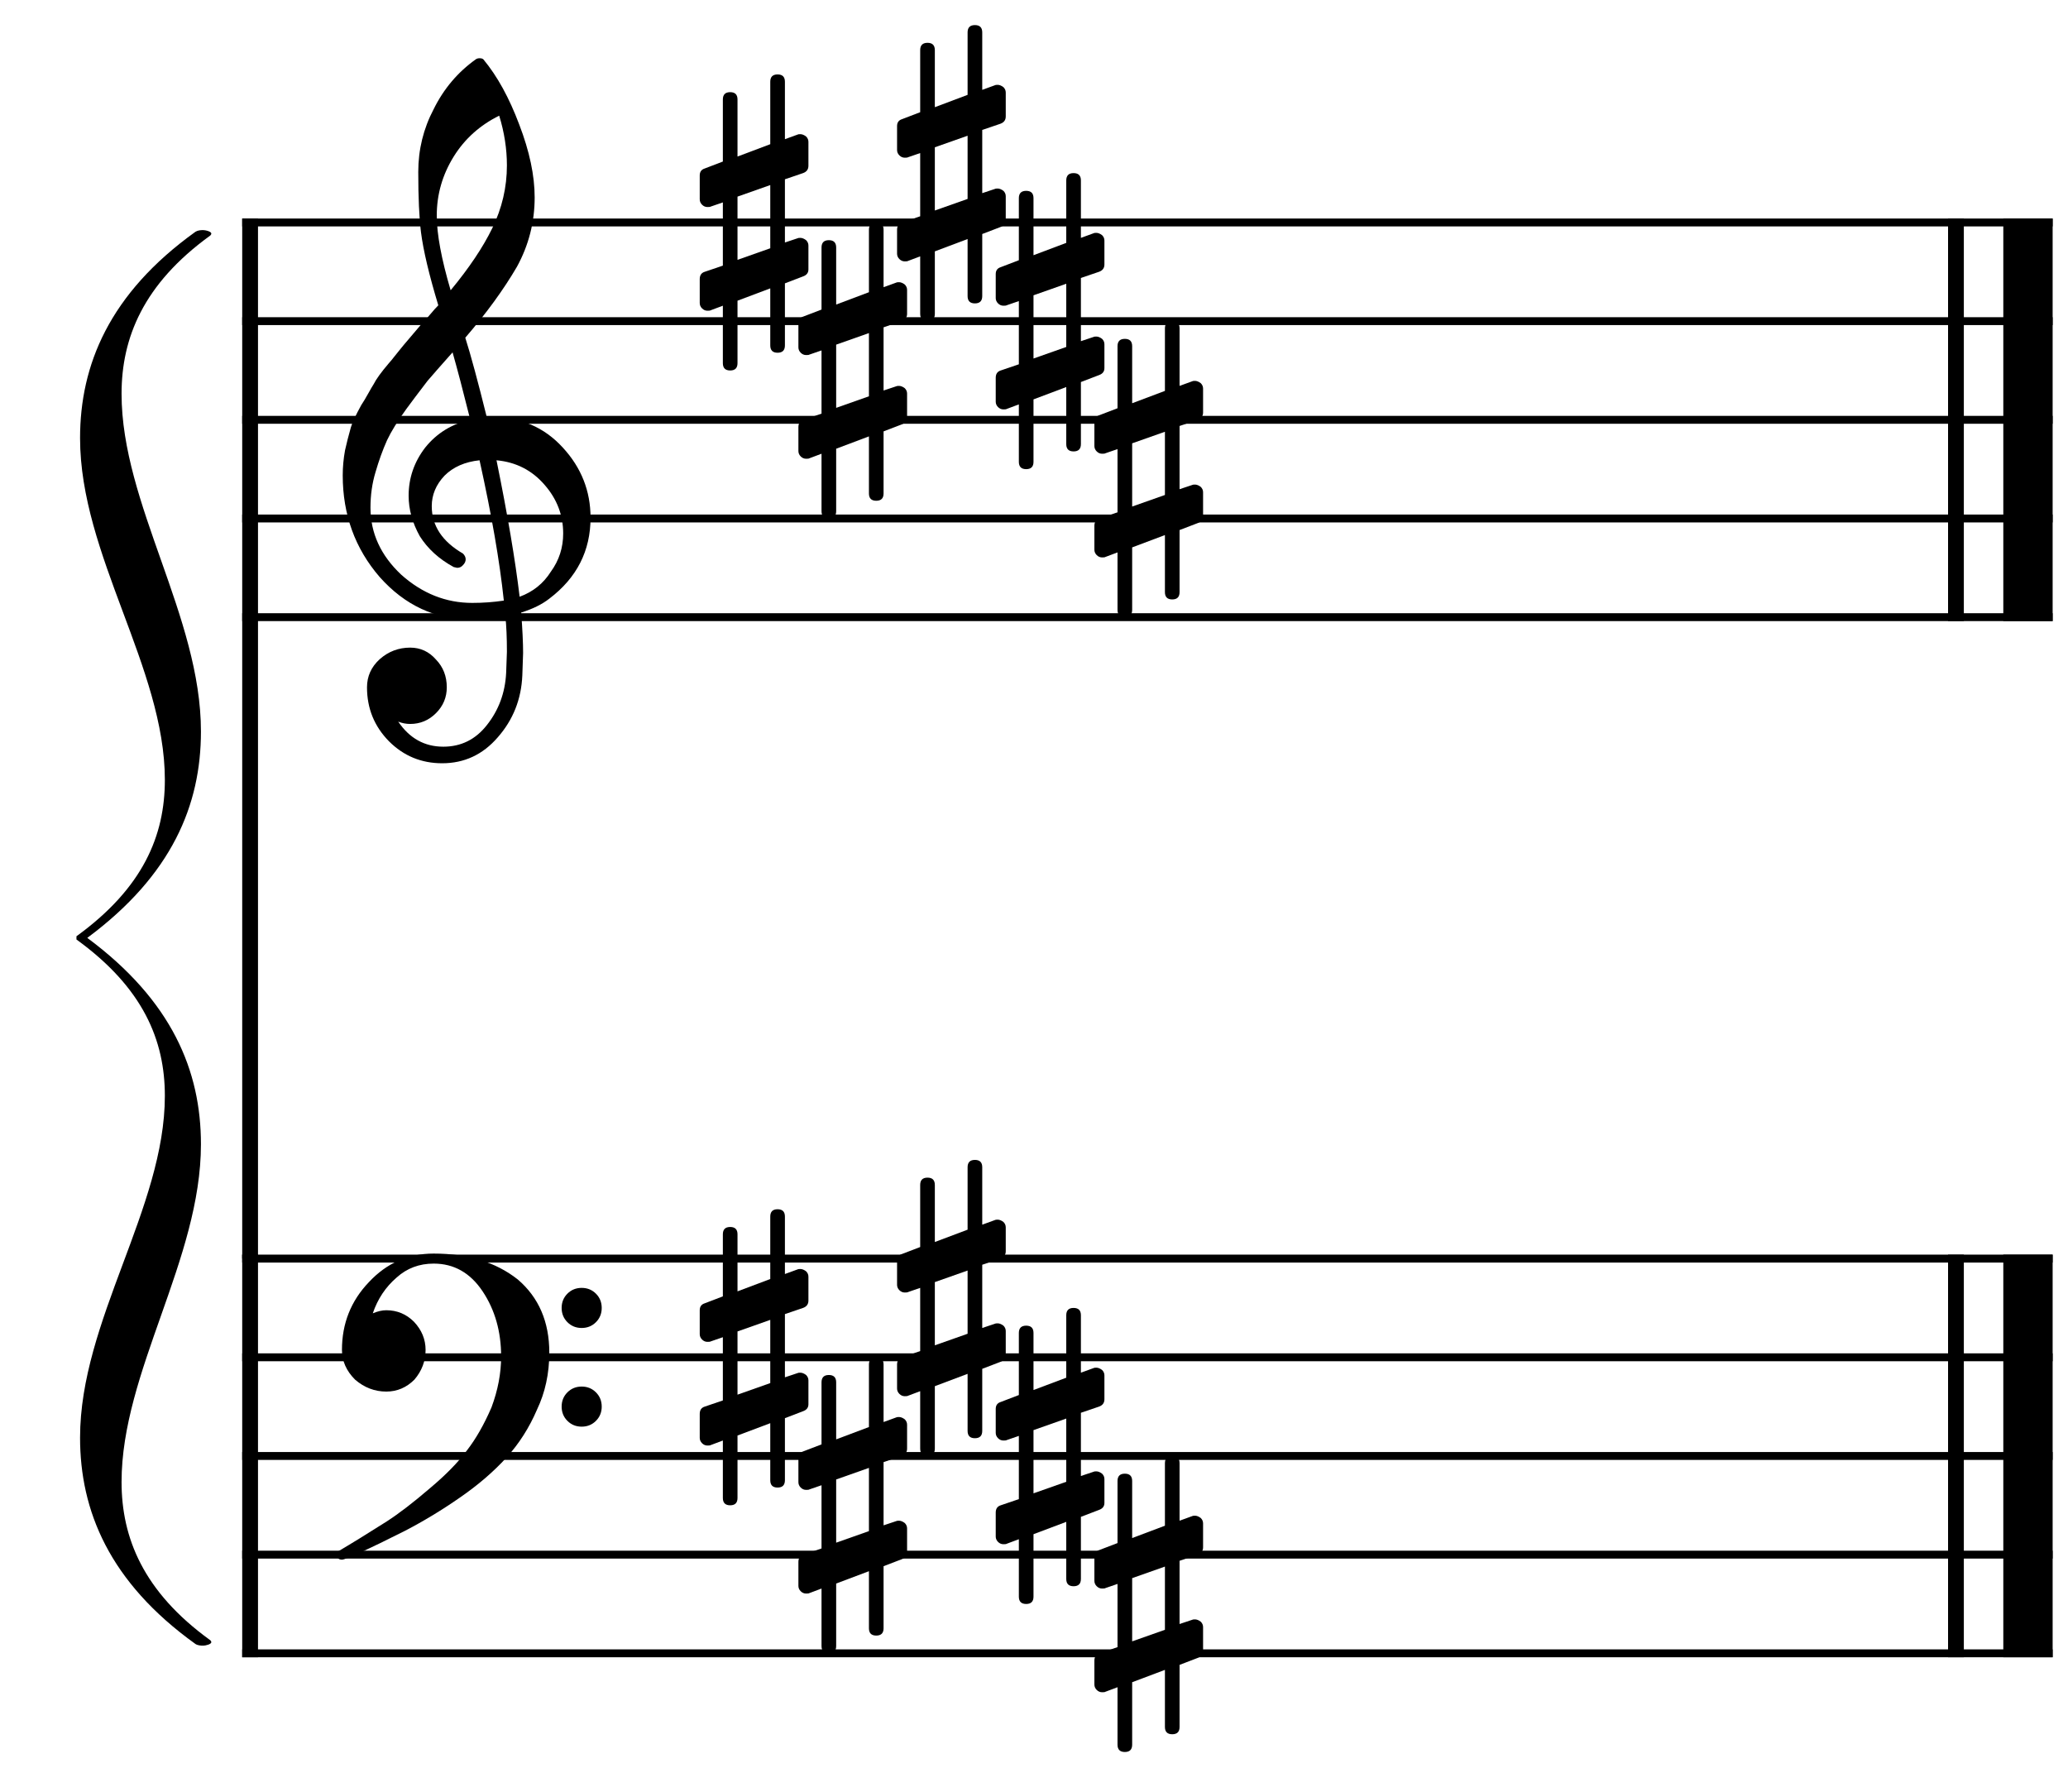 <?xml version="1.0" encoding="UTF-8" standalone="no"?>
<svg width="524px" height="454px" viewBox="0 0 524 454"
 xmlns="http://www.w3.org/2000/svg" xmlns:xlink="http://www.w3.org/1999/xlink" version="1.2" baseProfile="tiny">
<title>谱号</title>
<desc>Generated by MuseScore 3.3.4</desc>
<polyline class="" fill="none" stroke="#000000" stroke-width="4.00" stroke-linejoin="bevel" points="63.373,317.857 63.373,419.857"/>
<polyline class="" fill="none" stroke="#000000" stroke-width="4.00" stroke-linejoin="bevel" points="495.608,317.857 495.608,419.857"/>
<polyline class="" fill="none" stroke="#000000" stroke-width="12.50" stroke-linejoin="bevel" points="513.858,317.857 513.858,419.857"/>
<polyline class="" fill="none" stroke="#000000" stroke-width="4.00" stroke-linejoin="bevel" points="63.373,55.356 63.373,318.857"/>
<polyline class="" fill="none" stroke="#000000" stroke-width="4.00" stroke-linejoin="bevel" points="495.608,55.356 495.608,157.356"/>
<polyline class="" fill="none" stroke="#000000" stroke-width="12.50" stroke-linejoin="bevel" points="513.858,55.356 513.858,157.356"/>
<polyline class="" fill="none" stroke="#000000" stroke-width="2.00" stroke-linejoin="bevel" points="61.373,318.857 520.108,318.857"/>
<polyline class="" fill="none" stroke="#000000" stroke-width="2.00" stroke-linejoin="bevel" points="61.373,343.857 520.108,343.857"/>
<polyline class="" fill="none" stroke="#000000" stroke-width="2.00" stroke-linejoin="bevel" points="61.373,368.857 520.108,368.857"/>
<polyline class="" fill="none" stroke="#000000" stroke-width="2.00" stroke-linejoin="bevel" points="61.373,393.857 520.108,393.857"/>
<polyline class="" fill="none" stroke="#000000" stroke-width="2.00" stroke-linejoin="bevel" points="61.373,418.857 520.108,418.857"/>
<polyline class="" fill="none" stroke="#000000" stroke-width="2.00" stroke-linejoin="bevel" points="61.373,56.356 520.108,56.356"/>
<polyline class="" fill="none" stroke="#000000" stroke-width="2.00" stroke-linejoin="bevel" points="61.373,81.356 520.108,81.356"/>
<polyline class="" fill="none" stroke="#000000" stroke-width="2.00" stroke-linejoin="bevel" points="61.373,106.356 520.108,106.356"/>
<polyline class="" fill="none" stroke="#000000" stroke-width="2.00" stroke-linejoin="bevel" points="61.373,131.356 520.108,131.356"/>
<polyline class="" fill="none" stroke="#000000" stroke-width="2.00" stroke-linejoin="bevel" points="61.373,156.356 520.108,156.356"/>
<path class="" d="M143.775,334.97 C142.799,333.993 142.311,332.789 142.311,331.357 C142.311,329.924 142.799,328.72 143.775,327.743 C144.752,326.767 145.956,326.278 147.389,326.278 C148.821,326.278 150.025,326.767 151.002,327.743 C151.979,328.72 152.467,329.924 152.467,331.357 C152.467,332.789 151.979,333.993 151.002,334.97 C150.025,335.946 148.821,336.435 147.389,336.435 C145.956,336.435 144.752,335.946 143.775,334.97 M143.775,359.97 C142.799,358.993 142.311,357.789 142.311,356.357 C142.311,354.924 142.799,353.72 143.775,352.743 C144.752,351.767 145.956,351.278 147.389,351.278 C148.821,351.278 150.025,351.767 151.002,352.743 C151.979,353.72 152.467,354.924 152.467,356.357 C152.467,357.789 151.979,358.993 151.002,359.97 C150.025,360.946 148.821,361.435 147.389,361.435 C145.956,361.435 144.752,360.946 143.775,359.97 M109.889,317.587 C118.548,317.587 125.644,319.768 131.178,324.13 C136.516,328.687 139.186,334.872 139.186,342.685 C139.186,347.958 138.144,352.776 136.061,357.138 C134.107,361.695 131.536,365.732 128.346,369.247 C125.09,372.828 121.152,376.213 116.529,379.403 C112.037,382.528 107.415,385.328 102.662,387.802 C92.962,392.685 87.623,395.126 86.647,395.126 C85.8,395.126 85.377,394.703 85.377,393.857 C85.377,393.531 85.507,393.238 85.768,392.978 C89.088,391.025 93.157,388.518 97.975,385.458 C101.1,383.44 104.745,380.64 108.912,377.06 C112.949,373.674 116.074,370.484 118.287,367.489 C120.566,364.56 122.649,360.914 124.537,356.552 C126.165,352.19 126.979,347.893 126.979,343.661 C126.979,337.346 125.416,331.845 122.291,327.157 C119.166,322.47 115.032,320.126 109.889,320.126 C106.243,320.126 103.118,321.298 100.514,323.642 C97.714,326.051 95.696,329.078 94.459,332.724 C95.696,332.203 96.835,331.942 97.877,331.942 C100.611,331.942 102.955,332.919 104.908,334.872 C106.861,336.955 107.838,339.332 107.838,342.001 C107.838,344.801 106.894,347.307 105.006,349.521 C102.988,351.539 100.611,352.548 97.877,352.548 C94.947,352.548 92.311,351.539 89.967,349.521 C87.753,347.307 86.647,344.801 86.647,342.001 C86.647,335.295 88.925,329.566 93.482,324.814 C97.975,319.996 103.443,317.587 109.889,317.587"/>
<path class="" d="M123.365,105.77 C123.365,105.77 123.561,105.77 123.951,105.77 C124.212,105.705 124.439,105.673 124.635,105.673 C131.926,105.673 137.916,108.244 142.604,113.388 C147.291,118.466 149.635,124.39 149.635,131.161 C149.635,139.56 146.152,146.395 139.186,151.669 C137.363,153.101 134.986,154.273 132.057,155.185 C132.382,159.416 132.545,162.834 132.545,165.438 C132.545,165.959 132.48,167.847 132.35,171.102 C132.089,177.157 130.006,182.398 126.1,186.825 C122.324,191.187 117.636,193.368 112.037,193.368 C106.764,193.368 102.271,191.513 98.561,187.802 C94.85,184.026 92.994,179.468 92.994,174.13 C92.994,171.33 94.068,168.954 96.217,167.001 C98.43,165.048 101.002,164.071 103.932,164.071 C106.536,164.071 108.717,165.08 110.475,167.099 C112.298,168.987 113.209,171.33 113.209,174.13 C113.209,176.669 112.298,178.85 110.475,180.673 C108.652,182.496 106.471,183.407 103.932,183.407 C102.89,183.407 101.881,183.212 100.904,182.821 C103.769,187.053 107.577,189.169 112.33,189.169 C116.822,189.169 120.501,187.346 123.365,183.7 C126.36,179.924 127.988,175.53 128.248,170.517 C128.378,167.392 128.443,165.601 128.443,165.145 C128.443,161.5 128.313,158.505 128.053,156.161 C124.798,156.682 121.9,156.942 119.361,156.942 C110.312,156.942 102.597,153.362 96.217,146.2 C89.967,138.974 86.842,130.38 86.842,120.419 C86.842,118.336 87.037,116.22 87.428,114.071 C87.818,112.313 88.307,110.393 88.893,108.31 C89.218,107.138 90.097,105.25 91.529,102.645 C92.05,101.864 92.636,100.888 93.287,99.716 C93.938,98.544 94.394,97.763 94.654,97.372 C95.305,96.07 96.575,94.312 98.463,92.099 C98.984,91.513 99.521,90.862 100.074,90.145 C100.628,89.429 101.1,88.843 101.49,88.388 C101.881,87.932 102.174,87.574 102.369,87.313 C102.564,87.053 104.029,85.328 106.764,82.138 C107.415,81.487 108.049,80.787 108.668,80.038 C109.286,79.289 109.791,78.703 110.182,78.28 C110.572,77.857 110.865,77.548 111.061,77.353 C108.717,69.605 107.252,63.42 106.666,58.798 C106.21,55.087 105.982,50.009 105.982,43.563 C105.982,37.899 107.284,32.593 109.889,27.645 C112.428,22.502 115.976,18.303 120.533,15.048 C120.794,14.852 121.119,14.755 121.51,14.755 C121.965,14.755 122.291,14.852 122.486,15.048 C126.002,19.28 129.029,24.781 131.568,31.552 C134.173,38.322 135.475,44.475 135.475,50.009 C135.475,56.259 133.977,62.118 130.982,67.587 C127.597,73.381 123.235,79.371 117.896,85.556 C119.264,89.853 121.087,96.591 123.365,105.77 M131.666,151.181 C135.051,149.944 137.688,147.828 139.576,144.833 C141.659,141.968 142.701,138.746 142.701,135.165 C142.701,130.543 141.139,126.441 138.014,122.86 C134.824,119.149 130.755,117.066 125.807,116.61 C128.606,130.347 130.559,141.871 131.666,151.181 M93.873,128.622 C93.873,135.067 96.477,140.731 101.686,145.614 C107.024,150.367 113.014,152.743 119.654,152.743 C122.389,152.743 125.058,152.548 127.662,152.157 C126.62,142.261 124.57,130.412 121.51,116.61 C117.799,117.001 114.837,118.303 112.623,120.517 C110.475,122.795 109.4,125.367 109.4,128.231 C109.4,133.179 112.037,137.183 117.311,140.243 C117.766,140.699 117.994,141.187 117.994,141.708 C117.994,142.229 117.766,142.717 117.311,143.173 C116.92,143.629 116.432,143.856 115.846,143.856 C115.781,143.856 115.488,143.791 114.967,143.661 C111.256,141.643 108.391,139.039 106.373,135.849 C104.485,132.463 103.541,129.045 103.541,125.595 C103.541,121.102 104.941,117.033 107.74,113.388 C110.67,109.742 114.479,107.398 119.166,106.356 C117.343,99.065 115.846,93.368 114.674,89.267 C113.632,90.438 112.379,91.854 110.914,93.515 C109.449,95.175 108.587,96.168 108.326,96.493 C105.982,99.553 104.192,101.929 102.955,103.622 C100.742,106.682 99.114,109.319 98.072,111.532 C96.966,114.006 95.989,116.708 95.143,119.638 C94.296,122.437 93.873,125.432 93.873,128.622 M126.49,29.306 C121.607,31.715 117.766,35.165 114.967,39.657 C112.102,44.28 110.67,49.26 110.67,54.599 C110.67,59.286 111.842,65.601 114.186,73.544 C118.873,67.88 122.389,62.639 124.732,57.821 C127.206,52.743 128.443,47.437 128.443,41.903 C128.443,37.737 127.792,33.537 126.49,29.306"/>
<path class="" d="M298.885,437.509 C298.885,438.746 298.266,439.364 297.029,439.364 C295.792,439.364 295.174,438.746 295.174,437.509 L295.174,423.056 L286.873,426.181 L286.873,442.001 C286.873,443.238 286.255,443.857 285.018,443.857 C283.781,443.857 283.162,443.238 283.162,442.001 L283.162,427.45 L280.037,428.622 C279.972,428.687 279.712,428.72 279.256,428.72 C278.735,428.72 278.279,428.525 277.889,428.134 C277.498,427.743 277.303,427.288 277.303,426.767 L277.303,420.712 C277.303,419.735 277.726,419.117 278.572,418.857 L283.162,417.294 L283.162,401.278 L280.037,402.353 C279.972,402.418 279.712,402.45 279.256,402.45 C278.735,402.45 278.279,402.255 277.889,401.864 C277.498,401.474 277.303,401.018 277.303,400.497 L277.303,394.443 C277.303,393.531 277.726,392.945 278.572,392.685 L283.162,390.927 L283.162,375.204 C283.162,373.967 283.781,373.349 285.018,373.349 C286.255,373.349 286.873,373.967 286.873,375.204 L286.873,389.657 L295.174,386.532 L295.174,370.712 C295.174,369.475 295.792,368.857 297.029,368.857 C298.266,368.857 298.885,369.475 298.885,370.712 L298.885,385.263 L302.108,384.091 C302.173,384.026 302.401,383.993 302.791,383.993 C303.247,383.993 303.735,384.189 304.256,384.579 C304.647,384.97 304.842,385.426 304.842,385.946 L304.842,392.001 C304.842,392.913 304.386,393.531 303.475,393.857 L298.885,395.419 L298.885,411.435 L302.108,410.36 C302.173,410.295 302.401,410.263 302.791,410.263 C303.247,410.263 303.735,410.458 304.256,410.849 C304.647,411.239 304.842,411.695 304.842,412.216 L304.842,418.271 C304.842,419.117 304.386,419.703 303.475,420.028 L298.885,421.786 L298.885,437.509 M295.174,396.884 L286.873,399.814 L286.873,415.829 L295.174,412.9 L295.174,396.884 "/>
<path class="" d="M273.885,400.009 C273.885,401.246 273.266,401.864 272.029,401.864 C270.792,401.864 270.174,401.246 270.174,400.009 L270.174,385.556 L261.873,388.681 L261.873,404.501 C261.873,405.738 261.255,406.357 260.018,406.357 C258.781,406.357 258.162,405.738 258.162,404.501 L258.162,389.95 L255.037,391.122 C254.972,391.187 254.712,391.22 254.256,391.22 C253.735,391.22 253.279,391.025 252.889,390.634 C252.498,390.243 252.303,389.788 252.303,389.267 L252.303,383.212 C252.303,382.235 252.726,381.617 253.572,381.357 L258.162,379.794 L258.162,363.778 L255.037,364.853 C254.972,364.918 254.712,364.95 254.256,364.95 C253.735,364.95 253.279,364.755 252.889,364.364 C252.498,363.974 252.303,363.518 252.303,362.997 L252.303,356.942 C252.303,356.031 252.726,355.445 253.572,355.185 L258.162,353.427 L258.162,337.704 C258.162,336.467 258.781,335.849 260.018,335.849 C261.255,335.849 261.873,336.467 261.873,337.704 L261.873,352.157 L270.174,349.032 L270.174,333.212 C270.174,331.975 270.792,331.357 272.029,331.357 C273.266,331.357 273.885,331.975 273.885,333.212 L273.885,347.763 L277.108,346.591 C277.173,346.526 277.4,346.493 277.791,346.493 C278.247,346.493 278.735,346.689 279.256,347.079 C279.647,347.47 279.842,347.926 279.842,348.446 L279.842,354.501 C279.842,355.413 279.386,356.031 278.475,356.357 L273.885,357.919 L273.885,373.935 L277.108,372.86 C277.173,372.795 277.4,372.763 277.791,372.763 C278.247,372.763 278.735,372.958 279.256,373.349 C279.647,373.739 279.842,374.195 279.842,374.716 L279.842,380.771 C279.842,381.617 279.386,382.203 278.475,382.528 L273.885,384.286 L273.885,400.009 M270.174,359.384 L261.873,362.314 L261.873,378.329 L270.174,375.4 L270.174,359.384 "/>
<path class="" d="M248.885,362.509 C248.885,363.746 248.266,364.364 247.029,364.364 C245.792,364.364 245.174,363.746 245.174,362.509 L245.174,348.056 L236.873,351.181 L236.873,367.001 C236.873,368.238 236.255,368.857 235.018,368.857 C233.781,368.857 233.162,368.238 233.162,367.001 L233.162,352.45 L230.037,353.622 C229.972,353.687 229.712,353.72 229.256,353.72 C228.735,353.72 228.279,353.524 227.889,353.134 C227.498,352.743 227.303,352.288 227.303,351.767 L227.303,345.712 C227.303,344.735 227.726,344.117 228.572,343.857 L233.162,342.294 L233.162,326.278 L230.037,327.353 C229.972,327.418 229.712,327.45 229.256,327.45 C228.735,327.45 228.279,327.255 227.889,326.864 C227.498,326.474 227.303,326.018 227.303,325.497 L227.303,319.442 C227.303,318.531 227.726,317.945 228.572,317.685 L233.162,315.927 L233.162,300.204 C233.162,298.967 233.781,298.349 235.018,298.349 C236.255,298.349 236.873,298.967 236.873,300.204 L236.873,314.657 L245.174,311.532 L245.174,295.712 C245.174,294.475 245.792,293.857 247.029,293.857 C248.266,293.857 248.885,294.475 248.885,295.712 L248.885,310.263 L252.108,309.091 C252.173,309.026 252.4,308.993 252.791,308.993 C253.247,308.993 253.735,309.189 254.256,309.579 C254.647,309.97 254.842,310.426 254.842,310.946 L254.842,317.001 C254.842,317.913 254.386,318.531 253.475,318.857 L248.885,320.419 L248.885,336.435 L252.108,335.36 C252.173,335.295 252.4,335.263 252.791,335.263 C253.247,335.263 253.735,335.458 254.256,335.849 C254.647,336.239 254.842,336.695 254.842,337.216 L254.842,343.271 C254.842,344.117 254.386,344.703 253.475,345.028 L248.885,346.786 L248.885,362.509 M245.174,321.884 L236.873,324.814 L236.873,340.829 L245.174,337.899 L245.174,321.884 "/>
<path class="" d="M223.885,412.509 C223.885,413.746 223.266,414.364 222.029,414.364 C220.792,414.364 220.174,413.746 220.174,412.509 L220.174,398.056 L211.873,401.181 L211.873,417.001 C211.873,418.238 211.255,418.857 210.018,418.857 C208.781,418.857 208.162,418.238 208.162,417.001 L208.162,402.45 L205.037,403.622 C204.972,403.687 204.712,403.72 204.256,403.72 C203.735,403.72 203.279,403.525 202.889,403.134 C202.498,402.743 202.303,402.288 202.303,401.767 L202.303,395.712 C202.303,394.735 202.726,394.117 203.572,393.857 L208.162,392.294 L208.162,376.278 L205.037,377.353 C204.972,377.418 204.712,377.45 204.256,377.45 C203.735,377.45 203.279,377.255 202.889,376.864 C202.498,376.474 202.303,376.018 202.303,375.497 L202.303,369.442 C202.303,368.531 202.726,367.945 203.572,367.685 L208.162,365.927 L208.162,350.204 C208.162,348.967 208.781,348.349 210.018,348.349 C211.255,348.349 211.873,348.967 211.873,350.204 L211.873,364.657 L220.174,361.532 L220.174,345.712 C220.174,344.475 220.792,343.857 222.029,343.857 C223.266,343.857 223.885,344.475 223.885,345.712 L223.885,360.263 L227.107,359.091 C227.173,359.026 227.4,358.993 227.791,358.993 C228.247,358.993 228.735,359.189 229.256,359.579 C229.647,359.97 229.842,360.426 229.842,360.946 L229.842,367.001 C229.842,367.913 229.386,368.531 228.475,368.857 L223.885,370.419 L223.885,386.435 L227.107,385.36 C227.173,385.295 227.4,385.263 227.791,385.263 C228.247,385.263 228.735,385.458 229.256,385.849 C229.647,386.239 229.842,386.695 229.842,387.216 L229.842,393.271 C229.842,394.117 229.386,394.703 228.475,395.028 L223.885,396.786 L223.885,412.509 M220.174,371.884 L211.873,374.814 L211.873,390.829 L220.174,387.9 L220.174,371.884 "/>
<path class="" d="M198.885,375.009 C198.885,376.246 198.266,376.864 197.029,376.864 C195.792,376.864 195.174,376.246 195.174,375.009 L195.174,360.556 L186.873,363.681 L186.873,379.501 C186.873,380.738 186.255,381.357 185.018,381.357 C183.781,381.357 183.162,380.738 183.162,379.501 L183.162,364.95 L180.037,366.122 C179.972,366.187 179.712,366.22 179.256,366.22 C178.735,366.22 178.279,366.025 177.889,365.634 C177.498,365.243 177.303,364.788 177.303,364.267 L177.303,358.212 C177.303,357.235 177.726,356.617 178.572,356.357 L183.162,354.794 L183.162,338.778 L180.037,339.853 C179.972,339.918 179.712,339.95 179.256,339.95 C178.735,339.95 178.279,339.755 177.889,339.364 C177.498,338.974 177.303,338.518 177.303,337.997 L177.303,331.942 C177.303,331.031 177.726,330.445 178.572,330.185 L183.162,328.427 L183.162,312.704 C183.162,311.467 183.781,310.849 185.018,310.849 C186.255,310.849 186.873,311.467 186.873,312.704 L186.873,327.157 L195.174,324.032 L195.174,308.212 C195.174,306.975 195.792,306.357 197.029,306.357 C198.266,306.357 198.885,306.975 198.885,308.212 L198.885,322.763 L202.107,321.591 C202.173,321.526 202.4,321.493 202.791,321.493 C203.247,321.493 203.735,321.689 204.256,322.079 C204.647,322.47 204.842,322.926 204.842,323.446 L204.842,329.501 C204.842,330.413 204.386,331.031 203.475,331.357 L198.885,332.919 L198.885,348.935 L202.107,347.86 C202.173,347.795 202.4,347.763 202.791,347.763 C203.247,347.763 203.735,347.958 204.256,348.349 C204.647,348.739 204.842,349.195 204.842,349.716 L204.842,355.771 C204.842,356.617 204.386,357.203 203.475,357.528 L198.885,359.286 L198.885,375.009 M195.174,334.384 L186.873,337.314 L186.873,353.329 L195.174,350.4 L195.174,334.384 "/>
<path class="" d="M298.885,150.009 C298.885,151.246 298.266,151.864 297.029,151.864 C295.792,151.864 295.174,151.246 295.174,150.009 L295.174,135.556 L286.873,138.681 L286.873,154.501 C286.873,155.738 286.255,156.356 285.018,156.356 C283.781,156.356 283.162,155.738 283.162,154.501 L283.162,139.95 L280.037,141.122 C279.972,141.187 279.712,141.22 279.256,141.22 C278.735,141.22 278.279,141.024 277.889,140.634 C277.498,140.243 277.303,139.787 277.303,139.267 L277.303,133.212 C277.303,132.235 277.726,131.617 278.572,131.356 L283.162,129.794 L283.162,113.778 L280.037,114.852 C279.972,114.918 279.712,114.95 279.256,114.95 C278.735,114.95 278.279,114.755 277.889,114.364 C277.498,113.974 277.303,113.518 277.303,112.997 L277.303,106.942 C277.303,106.031 277.726,105.445 278.572,105.185 L283.162,103.427 L283.162,87.704 C283.162,86.467 283.781,85.849 285.018,85.849 C286.255,85.849 286.873,86.467 286.873,87.704 L286.873,102.157 L295.174,99.032 L295.174,83.212 C295.174,81.975 295.792,81.356 297.029,81.356 C298.266,81.356 298.885,81.975 298.885,83.212 L298.885,97.763 L302.108,96.591 C302.173,96.526 302.401,96.493 302.791,96.493 C303.247,96.493 303.735,96.688 304.256,97.079 C304.647,97.47 304.842,97.925 304.842,98.446 L304.842,104.501 C304.842,105.412 304.386,106.031 303.475,106.356 L298.885,107.919 L298.885,123.935 L302.108,122.86 C302.173,122.795 302.401,122.763 302.791,122.763 C303.247,122.763 303.735,122.958 304.256,123.349 C304.647,123.739 304.842,124.195 304.842,124.716 L304.842,130.77 C304.842,131.617 304.386,132.203 303.475,132.528 L298.885,134.286 L298.885,150.009 M295.174,109.384 L286.873,112.313 L286.873,128.329 L295.174,125.399 L295.174,109.384 "/>
<path class="" d="M273.885,112.509 C273.885,113.746 273.266,114.364 272.029,114.364 C270.792,114.364 270.174,113.746 270.174,112.509 L270.174,98.056 L261.873,101.181 L261.873,117.001 C261.873,118.238 261.255,118.856 260.018,118.856 C258.781,118.856 258.162,118.238 258.162,117.001 L258.162,102.45 L255.037,103.622 C254.972,103.687 254.712,103.72 254.256,103.72 C253.735,103.72 253.279,103.524 252.889,103.134 C252.498,102.743 252.303,102.287 252.303,101.767 L252.303,95.712 C252.303,94.735 252.726,94.117 253.572,93.856 L258.162,92.294 L258.162,76.278 L255.037,77.353 C254.972,77.418 254.712,77.45 254.256,77.45 C253.735,77.45 253.279,77.255 252.889,76.864 C252.498,76.474 252.303,76.018 252.303,75.497 L252.303,69.442 C252.303,68.531 252.726,67.945 253.572,67.684 L258.162,65.927 L258.162,50.204 C258.162,48.967 258.781,48.349 260.018,48.349 C261.255,48.349 261.873,48.967 261.873,50.204 L261.873,64.657 L270.174,61.532 L270.174,45.712 C270.174,44.475 270.792,43.856 272.029,43.856 C273.266,43.856 273.885,44.475 273.885,45.712 L273.885,60.263 L277.108,59.091 C277.173,59.026 277.4,58.993 277.791,58.993 C278.247,58.993 278.735,59.188 279.256,59.579 C279.647,59.97 279.842,60.425 279.842,60.946 L279.842,67.001 C279.842,67.912 279.386,68.531 278.475,68.856 L273.885,70.419 L273.885,86.434 L277.108,85.36 C277.173,85.295 277.4,85.263 277.791,85.263 C278.247,85.263 278.735,85.458 279.256,85.849 C279.647,86.239 279.842,86.695 279.842,87.216 L279.842,93.27 C279.842,94.117 279.386,94.703 278.475,95.028 L273.885,96.786 L273.885,112.509 M270.174,71.884 L261.873,74.813 L261.873,90.829 L270.174,87.899 L270.174,71.884 "/>
<path class="" d="M248.885,75.009 C248.885,76.246 248.266,76.864 247.029,76.864 C245.792,76.864 245.174,76.246 245.174,75.009 L245.174,60.556 L236.873,63.681 L236.873,79.501 C236.873,80.738 236.255,81.356 235.018,81.356 C233.781,81.356 233.162,80.738 233.162,79.501 L233.162,64.95 L230.037,66.122 C229.972,66.187 229.712,66.22 229.256,66.22 C228.735,66.22 228.279,66.024 227.889,65.634 C227.498,65.243 227.303,64.787 227.303,64.266 L227.303,58.212 C227.303,57.235 227.726,56.617 228.572,56.356 L233.162,54.794 L233.162,38.778 L230.037,39.852 C229.972,39.917 229.712,39.95 229.256,39.95 C228.735,39.95 228.279,39.755 227.889,39.364 C227.498,38.974 227.303,38.518 227.303,37.997 L227.303,31.942 C227.303,31.031 227.726,30.445 228.572,30.184 L233.162,28.427 L233.162,12.704 C233.162,11.467 233.781,10.848 235.018,10.848 C236.255,10.848 236.873,11.467 236.873,12.704 L236.873,27.157 L245.174,24.032 L245.174,8.212 C245.174,6.975 245.792,6.356 247.029,6.356 C248.266,6.356 248.885,6.975 248.885,8.212 L248.885,22.763 L252.108,21.591 C252.173,21.526 252.4,21.493 252.791,21.493 C253.247,21.493 253.735,21.688 254.256,22.079 C254.647,22.47 254.842,22.925 254.842,23.446 L254.842,29.501 C254.842,30.412 254.386,31.031 253.475,31.356 L248.885,32.919 L248.885,48.934 L252.108,47.86 C252.173,47.795 252.4,47.763 252.791,47.763 C253.247,47.763 253.735,47.958 254.256,48.349 C254.647,48.739 254.842,49.195 254.842,49.716 L254.842,55.77 C254.842,56.617 254.386,57.203 253.475,57.528 L248.885,59.286 L248.885,75.009 M245.174,34.384 L236.873,37.313 L236.873,53.329 L245.174,50.399 L245.174,34.384 "/>
<path class="" d="M223.885,125.009 C223.885,126.246 223.266,126.864 222.029,126.864 C220.792,126.864 220.174,126.246 220.174,125.009 L220.174,110.556 L211.873,113.681 L211.873,129.501 C211.873,130.738 211.255,131.356 210.018,131.356 C208.781,131.356 208.162,130.738 208.162,129.501 L208.162,114.95 L205.037,116.122 C204.972,116.187 204.712,116.22 204.256,116.22 C203.735,116.22 203.279,116.024 202.889,115.634 C202.498,115.243 202.303,114.787 202.303,114.267 L202.303,108.212 C202.303,107.235 202.726,106.617 203.572,106.356 L208.162,104.794 L208.162,88.778 L205.037,89.853 C204.972,89.918 204.712,89.95 204.256,89.95 C203.735,89.95 203.279,89.755 202.889,89.364 C202.498,88.974 202.303,88.518 202.303,87.997 L202.303,81.942 C202.303,81.031 202.726,80.445 203.572,80.184 L208.162,78.427 L208.162,62.704 C208.162,61.467 208.781,60.849 210.018,60.849 C211.255,60.849 211.873,61.467 211.873,62.704 L211.873,77.157 L220.174,74.032 L220.174,58.212 C220.174,56.975 220.792,56.356 222.029,56.356 C223.266,56.356 223.885,56.975 223.885,58.212 L223.885,72.763 L227.107,71.591 C227.173,71.526 227.4,71.493 227.791,71.493 C228.247,71.493 228.735,71.688 229.256,72.079 C229.647,72.47 229.842,72.925 229.842,73.446 L229.842,79.501 C229.842,80.412 229.386,81.031 228.475,81.356 L223.885,82.919 L223.885,98.934 L227.107,97.86 C227.173,97.795 227.4,97.763 227.791,97.763 C228.247,97.763 228.735,97.958 229.256,98.349 C229.647,98.739 229.842,99.195 229.842,99.716 L229.842,105.77 C229.842,106.617 229.386,107.203 228.475,107.528 L223.885,109.286 L223.885,125.009 M220.174,84.384 L211.873,87.313 L211.873,103.329 L220.174,100.399 L220.174,84.384 "/>
<path class="" d="M198.885,87.509 C198.885,88.746 198.266,89.364 197.029,89.364 C195.792,89.364 195.174,88.746 195.174,87.509 L195.174,73.056 L186.873,76.181 L186.873,92.001 C186.873,93.238 186.255,93.856 185.018,93.856 C183.781,93.856 183.162,93.238 183.162,92.001 L183.162,77.45 L180.037,78.622 C179.972,78.687 179.712,78.72 179.256,78.72 C178.735,78.72 178.279,78.524 177.889,78.134 C177.498,77.743 177.303,77.287 177.303,76.766 L177.303,70.712 C177.303,69.735 177.726,69.117 178.572,68.856 L183.162,67.294 L183.162,51.278 L180.037,52.352 C179.972,52.418 179.712,52.45 179.256,52.45 C178.735,52.45 178.279,52.255 177.889,51.864 C177.498,51.474 177.303,51.018 177.303,50.497 L177.303,44.442 C177.303,43.531 177.726,42.945 178.572,42.684 L183.162,40.927 L183.162,25.204 C183.162,23.967 183.781,23.349 185.018,23.349 C186.255,23.349 186.873,23.967 186.873,25.204 L186.873,39.657 L195.174,36.532 L195.174,20.712 C195.174,19.475 195.792,18.856 197.029,18.856 C198.266,18.856 198.885,19.475 198.885,20.712 L198.885,35.263 L202.107,34.091 C202.173,34.026 202.4,33.993 202.791,33.993 C203.247,33.993 203.735,34.188 204.256,34.579 C204.647,34.97 204.842,35.425 204.842,35.946 L204.842,42.001 C204.842,42.912 204.386,43.531 203.475,43.856 L198.885,45.419 L198.885,61.434 L202.107,60.36 C202.173,60.295 202.4,60.263 202.791,60.263 C203.247,60.263 203.735,60.458 204.256,60.849 C204.647,61.239 204.842,61.695 204.842,62.216 L204.842,68.27 C204.842,69.117 204.386,69.703 203.475,70.028 L198.885,71.786 L198.885,87.509 M195.174,46.884 L186.873,49.813 L186.873,65.829 L195.174,62.899 L195.174,46.884 "/>
<path class="" fill-rule="evenodd" d="M50.916,185.325 C50.916,156.12 30.802,127.733 30.802,99.754 C30.802,85.663 36.287,71.98 53.202,59.726 C53.43,59.573 53.544,59.318 53.544,59.164 C53.544,58.705 52.287,58.297 51.373,58.297 C50.916,58.297 50.116,58.348 49.544,58.705 C27.602,74.43 20.287,92.606 20.287,110.987 C20.287,140.599 41.773,169.191 41.773,197.578 C41.773,211.67 36.287,224.944 19.373,237.198 L19.373,237.606 L19.373,238.015 C36.287,250.268 41.773,263.543 41.773,277.635 C41.773,306.022 20.287,334.614 20.287,364.226 C20.287,382.607 27.602,400.783 49.544,416.508 C50.116,416.865 50.916,416.916 51.373,416.916 C52.287,416.916 53.544,416.508 53.544,416.048 C53.544,415.895 53.43,415.64 53.202,415.487 C36.287,403.233 30.802,389.55 30.802,375.459 C30.802,347.48 50.916,319.092 50.916,289.888 C50.916,271.304 43.602,253.536 22.116,237.606 C43.602,221.677 50.916,203.909 50.916,185.325"/>
</svg>
